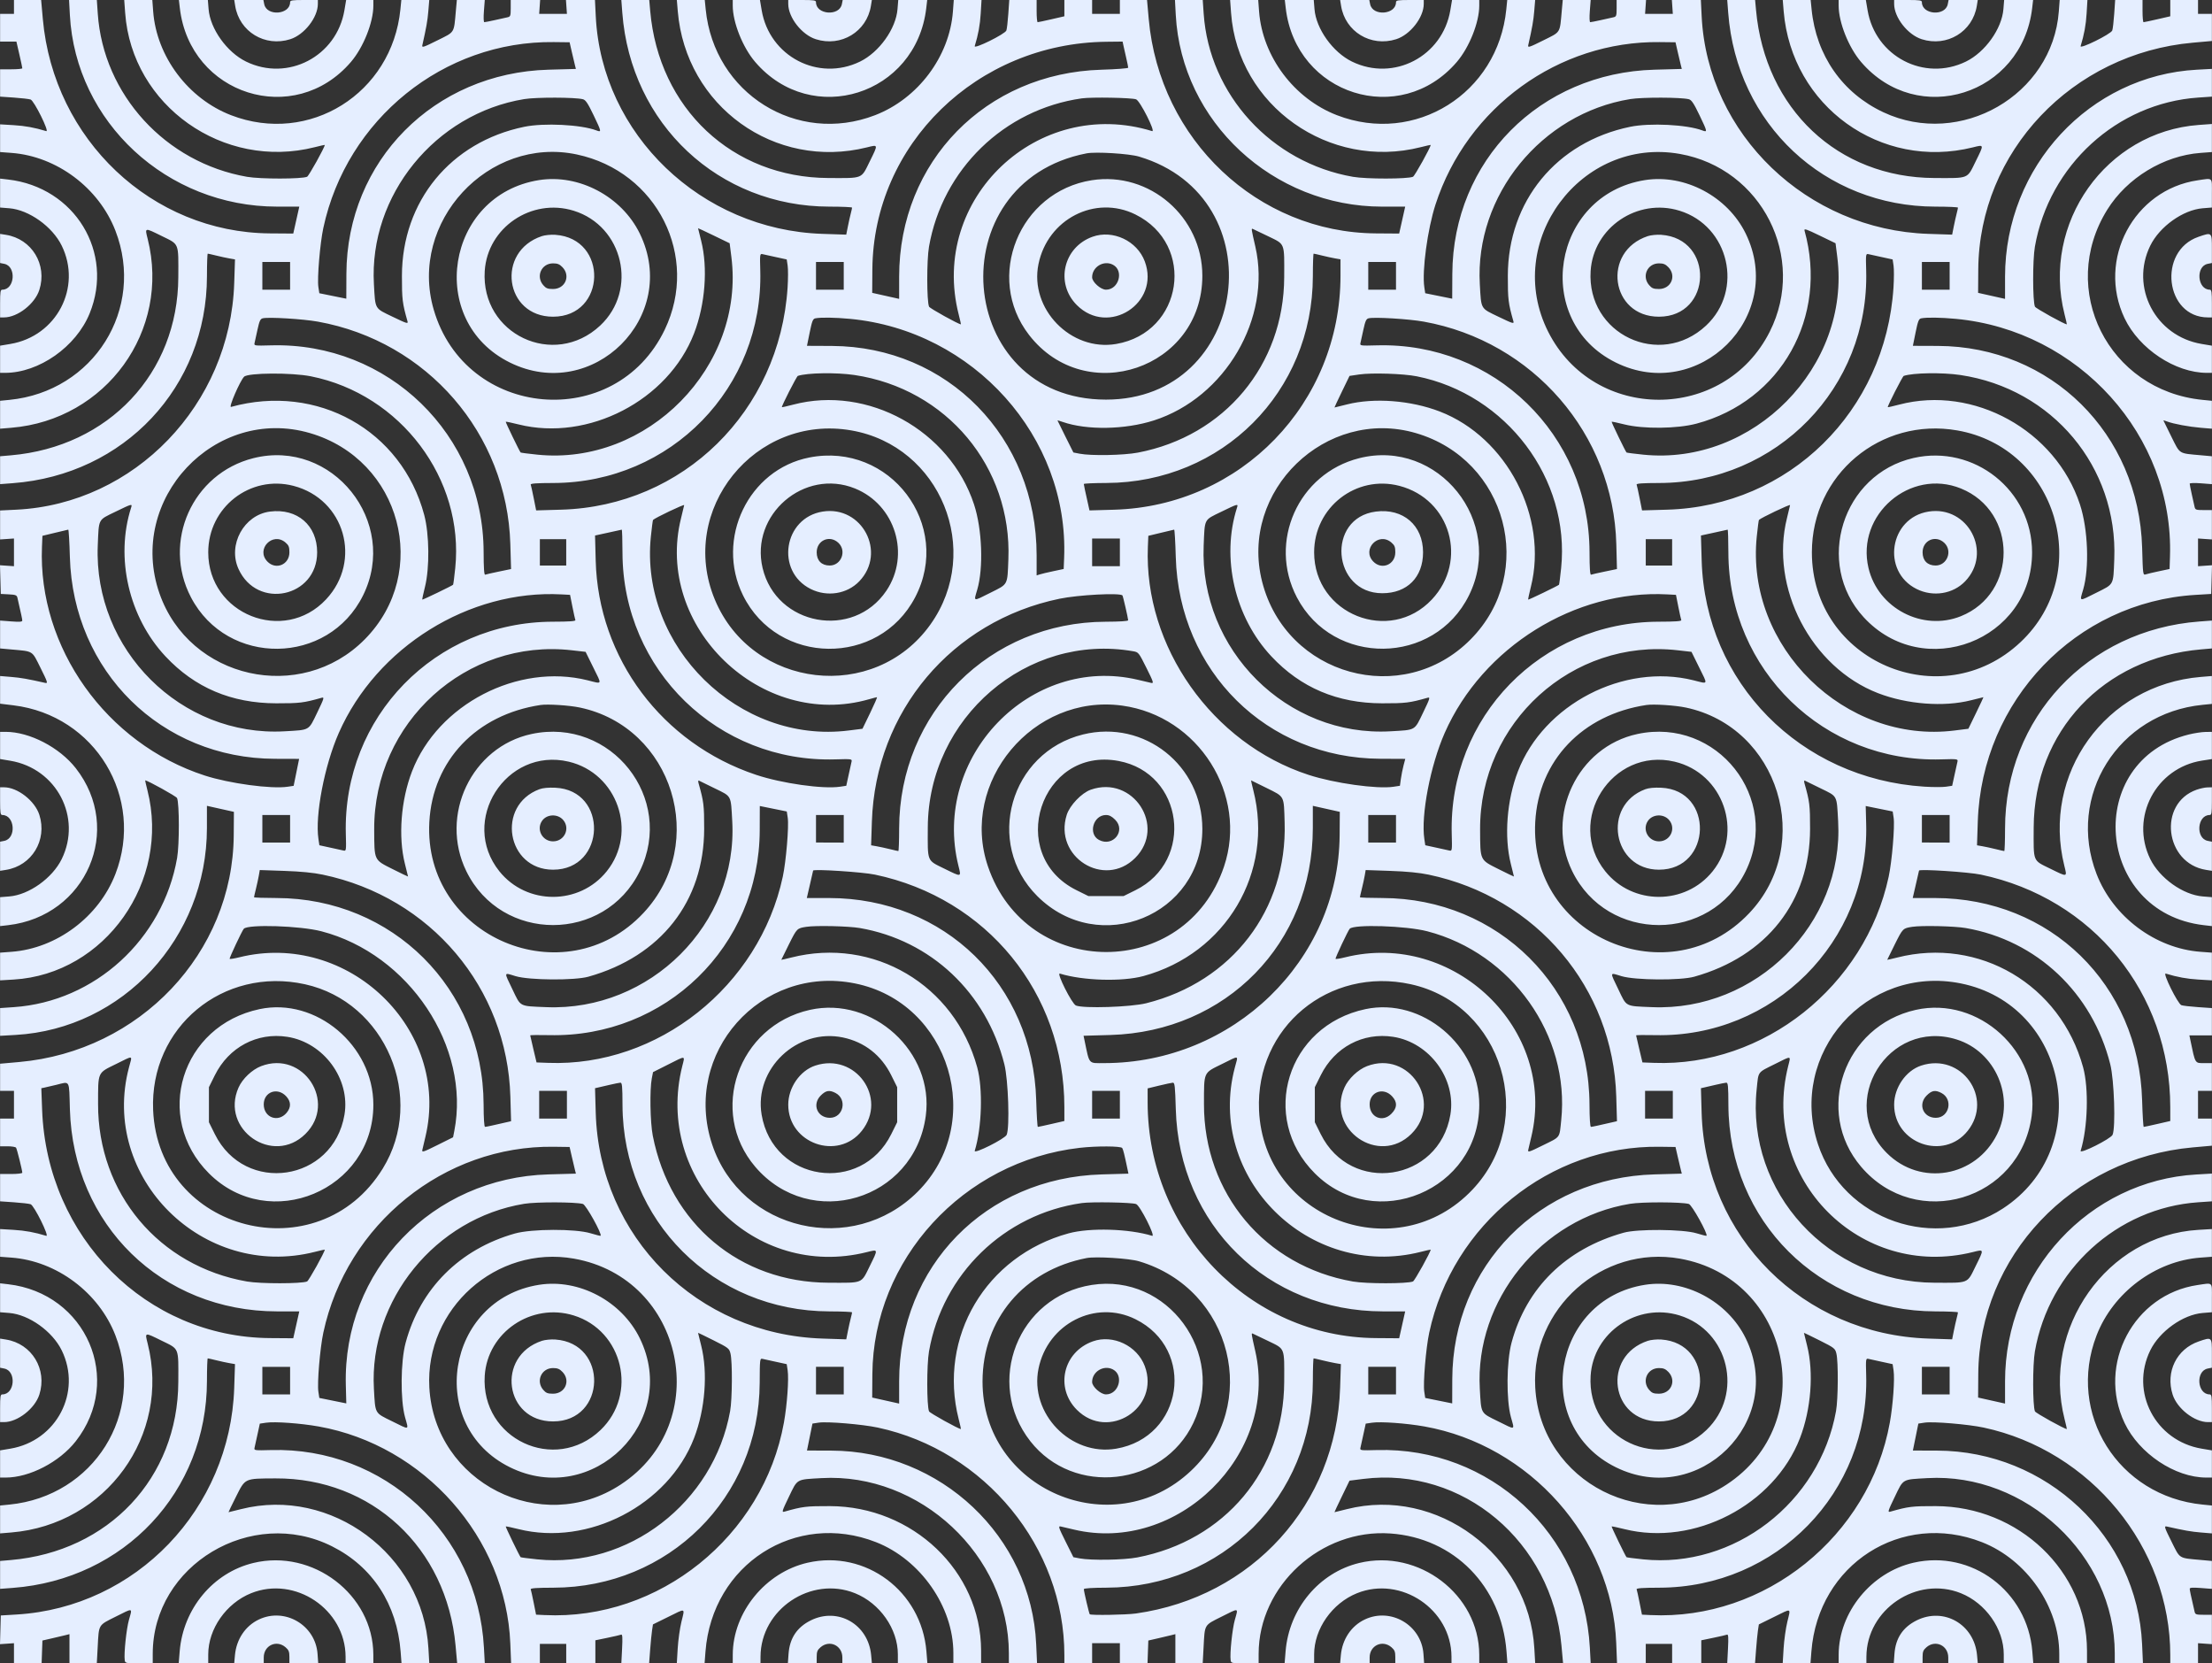 <svg width="1442" height="1084" viewBox="0 0 1442 1084" fill="none" xmlns="http://www.w3.org/2000/svg">
<rect x="0" y="0" width="1442" height="1084" fill="#333333" stroke="none"/>
<path fill-rule="evenodd" clip-rule="evenodd" d="M9.111 4.517V9.033H4.588H0.065V18.067V27.1H5.381H10.696L12.624 35.456C13.683 40.051 14.548 44.116 14.544 44.489C14.541 44.862 11.282 45.167 7.302 45.167H0.065V54.071V62.975L9.151 63.6C14.149 63.943 19.014 64.512 19.963 64.862C22.313 65.73 32.409 86.147 30.146 85.456C22.589 83.149 16.388 82.014 8.885 81.566L0.065 81.037V90.068V99.098L7.528 99.656C36.976 101.856 64.463 122.438 75.247 150.361C94.888 201.225 61.098 255.154 6.171 260.602L0.065 261.207V270.298V279.39L7.37 278.781C69.271 273.626 111.302 215.463 96.281 155.745C94.376 148.17 94.09 148.232 105.352 153.773C117.036 159.521 116.32 157.754 116.237 180.667C116.01 243.203 70.858 291.215 7.075 296.743L0.065 297.351V306.437V315.523L8.326 314.9C81.077 309.415 134.843 252.113 134.913 179.989C134.92 171.915 135.155 165.31 135.434 165.31C135.712 165.31 138.238 165.88 141.046 166.576C143.854 167.272 147.736 168.114 149.673 168.447L153.195 169.053L152.684 184.571C150.085 263.619 87.789 328.375 10.694 332.169L0.065 332.692V342.132V351.571L4.589 351.258L9.112 350.945V359.978V369.012L4.556 368.696L0 368.381L0.259 377.73L0.517 387.078L5.712 387.349C10.213 387.583 10.97 387.886 11.366 389.608C13.908 400.648 14.514 403.493 14.524 404.439C14.534 405.26 12.697 405.398 7.302 404.982L0.065 404.426V413.515V422.606L7.075 423.241C22.084 424.602 20.642 423.704 26.431 435.292C30.98 444.398 31.328 445.471 29.597 445.081C17.883 442.445 13.624 441.697 7.37 441.175L0.065 440.566V449.585V458.603L8.793 459.675C62.105 466.218 94.485 519.777 75.247 569.596C64.463 597.519 36.976 618.1 7.528 620.301L0.065 620.858V629.889V638.92L8.885 638.394C68.455 634.844 111.2 574.408 96.111 515.069C95.203 511.498 94.538 508.577 94.634 508.577C96.188 508.577 114.948 518.984 115.422 520.11C116.954 523.744 116.978 550.434 115.457 559.163C106.218 612.205 61.839 652.732 9.019 656.366L0.065 656.982V666.024V675.066L10.241 674.48C80.082 670.456 134.876 611.201 134.892 539.683L134.895 525.172L143.689 527.137L152.484 529.1L152.372 544.358C151.815 621.068 91.186 685.125 12.503 692.136L0.065 693.243V702.083V710.923H4.588H9.111V719.957V728.99H4.588H0.065V738.023V747.057H4.987C7.694 747.057 10.17 747.479 10.49 747.996C11.099 748.98 14.538 762.812 14.538 764.277C14.538 764.743 11.282 765.123 7.302 765.123H0.065V774.027V782.932L9.151 783.557C14.149 783.9 19.014 784.468 19.963 784.819C22.313 785.687 32.409 806.104 30.146 805.413C22.589 803.106 16.388 801.971 8.885 801.522L0.065 800.994V810.024V819.055L7.528 819.612C36.945 821.81 64.474 842.423 75.247 870.317C94.894 921.195 61.111 975.109 6.171 980.558L0.065 981.164V990.255V999.347L7.37 998.738C69.266 993.584 111.305 935.434 96.291 875.745C94.374 868.121 94.083 868.186 105.352 873.729C117.036 879.478 116.32 877.71 116.237 900.623C116.01 963.159 70.858 1011.17 7.075 1016.7L0.065 1017.31V1026.39V1035.48L8.326 1034.86C81.077 1029.37 134.843 972.07 134.913 899.946C134.92 891.873 135.155 885.267 135.434 885.267C135.712 885.267 138.238 885.837 141.046 886.532C143.854 887.229 147.736 888.071 149.673 888.404L153.195 889.01L152.684 904.528C150.088 983.469 88.627 1047.49 10.92 1052.2L0.517 1052.83L0.259 1062.18L0 1071.53L4.556 1071.22L9.112 1070.9V1077.45L9.111 1084H18.12H27.129L27.392 1076.58L27.654 1069.16L33.986 1067.71C37.469 1066.92 41.437 1065.98 42.806 1065.63L45.293 1065V1074.5V1084H54.2H63.108L63.682 1073.39C64.494 1058.36 63.895 1059.37 75.358 1053.63C87.022 1047.79 86.329 1047.64 84.093 1055.56C82.393 1061.58 80.7 1077.66 81.313 1081.97C81.59 1083.92 81.958 1084 90.585 1084H99.567V1077.84C99.567 1020 164.004 981.408 216.516 1007.8C242.857 1021.03 258.787 1045.5 261.163 1076.37L261.75 1084H270.8H279.851L279.291 1074.29C275.777 1013.28 215.818 968.723 157.161 983.521C152.769 984.63 149.082 985.537 148.968 985.537C148.855 985.537 151.058 980.975 153.864 975.399C159.983 963.241 159.214 963.597 179.62 963.498C242.254 963.196 291.192 1008.63 296.984 1072.46L298.031 1084H307.032H316.034L315.483 1073.84C311.462 999.603 250.435 942.989 176.638 945.03C165.902 945.328 165.529 945.275 165.934 943.532C166.164 942.538 167.033 938.594 167.867 934.767L169.38 927.81L173.433 927.203C179.103 926.354 195.85 927.553 207.662 929.653C276.531 941.9 329.901 1002.3 332.674 1071.13L333.193 1084H342.566H351.939V1077.68V1071.35H360.533H369.126V1077.68V1084H378.624H388.122V1076.51V1069.01L395.965 1067.39C400.279 1066.49 404.307 1065.57 404.917 1065.33C405.766 1065.01 405.911 1067.13 405.536 1074.45L405.049 1084H414.108H423.166L423.831 1075.19C424.196 1070.35 424.757 1064.65 425.078 1062.52L425.661 1058.66L435.586 1053.77C447.343 1047.97 446.478 1047.64 444.212 1056.99C443.2 1061.16 442.112 1068.95 441.794 1074.29L441.214 1084H450.265H459.315L459.902 1076.37C464.282 1019.46 518.699 984.551 571.074 1005.05C600.041 1016.39 621.498 1047.12 621.498 1077.28V1084H630.544H639.59L639.574 1075.64C639.477 1024.09 595.071 981.712 540.992 981.565C525.605 981.523 523.192 981.817 511.365 985.171C509.506 985.698 509.762 984.849 514.285 975.48C520.035 963.573 518.829 964.262 535.565 963.313C599.78 959.668 657.624 1013.74 657.675 1077.45L657.681 1084H666.866H676.05L675.492 1071.58C672.339 1001.4 613.268 945.605 541.897 945.387L526.067 945.338L527.853 936.556L529.638 927.773L533.732 927.152C539.278 926.311 562.181 928.228 572.2 930.373C642.135 945.345 693.863 1008.4 693.863 1078.68V1084H702.909H711.954V1077.45V1070.9H721H730.046V1077.45V1084H739.055H748.064L748.327 1076.58L748.589 1069.16L754.921 1067.71C758.404 1066.92 762.372 1065.98 763.74 1065.63L766.228 1065V1074.5V1084H775.135H784.043L784.617 1073.39C785.429 1058.36 784.83 1059.37 796.293 1053.63C807.957 1047.79 807.263 1047.64 805.027 1055.56C803.328 1061.58 801.634 1077.66 802.248 1081.97C802.524 1083.92 802.893 1084 811.519 1084H820.502V1077.84C820.502 1033.37 861.232 996.191 906.435 999.397C947.966 1002.34 978.815 1033.73 982.098 1076.37L982.685 1084H991.735H1000.79L1000.23 1074.29C996.712 1013.28 936.753 968.723 878.096 983.521C873.703 984.63 870.033 985.537 869.938 985.537C869.844 985.537 872.013 980.908 874.758 975.251L879.75 964.967L888.764 963.834C953.54 955.7 1011.77 1004.67 1017.92 1072.46L1018.97 1084H1027.97H1036.97L1036.42 1073.84C1032.4 999.603 971.37 942.989 897.573 945.03C886.837 945.328 886.464 945.275 886.868 943.532C887.099 942.538 887.968 938.594 888.801 934.767L890.315 927.81L894.368 927.203C900.038 926.354 916.785 927.553 928.597 929.653C997.266 941.865 1050.86 1002.33 1053.61 1070.68L1054.14 1084H1063.51H1072.87V1077.68V1071.35H1081.47H1090.06V1077.68V1084H1099.56H1109.06V1076.51V1069.01L1116.9 1067.39C1121.21 1066.49 1125.24 1065.57 1125.85 1065.33C1126.7 1065.01 1126.85 1067.13 1126.47 1074.45L1125.98 1084H1135.04H1144.1L1144.77 1075.19C1145.13 1070.35 1145.69 1064.65 1146.01 1062.52L1146.6 1058.66L1156.52 1053.77C1168.28 1047.97 1167.41 1047.64 1165.15 1056.99C1164.14 1061.16 1163.05 1068.95 1162.73 1074.29L1162.15 1084H1171.2H1180.25L1180.84 1076.37C1185.22 1019.46 1239.63 984.551 1292.01 1005.05C1321.22 1016.48 1342.43 1047.1 1342.43 1077.84V1084H1351.48H1360.52L1360.51 1075.64C1360.41 1024.09 1316.01 981.712 1261.93 981.565C1246.54 981.523 1244.13 981.817 1232.3 985.171C1230.44 985.698 1230.7 984.849 1235.22 975.48C1240.97 963.573 1239.76 964.262 1256.5 963.313C1320.6 959.674 1378.56 1013.85 1378.61 1077.45L1378.62 1084H1387.8H1396.98L1396.43 1071.58C1393.27 1001.4 1334.2 945.605 1262.83 945.387L1247 945.338L1248.79 936.556L1250.57 927.773L1254.67 927.152C1260.21 926.311 1283.12 928.228 1293.13 930.373C1363.07 945.345 1414.8 1008.4 1414.8 1078.68V1084H1423.84H1432.89L1432.89 1077.45V1070.9L1437.41 1071.22L1441.93 1071.53V1061.96V1052.38H1436.52C1431.66 1052.38 1431.07 1052.18 1430.65 1050.35C1428.15 1039.54 1427.49 1036.42 1427.48 1035.47C1427.47 1034.65 1429.3 1034.52 1434.7 1034.93L1441.93 1035.49V1026.4V1017.31L1434.92 1016.67C1419.92 1015.31 1421.36 1016.21 1415.57 1004.62C1411.02 995.515 1410.67 994.443 1412.4 994.832C1424.12 997.469 1428.38 998.217 1434.63 998.738L1441.93 999.347V990.255V981.164L1435.83 980.558C1380.86 975.106 1347.1 921.22 1366.75 870.317C1377.54 842.394 1405.02 821.813 1434.47 819.612L1441.93 819.055V810.024V800.994L1433.12 801.52C1373.57 805.068 1330.81 865.535 1345.89 924.844C1346.8 928.415 1347.46 931.337 1347.37 931.337C1345.81 931.337 1327.05 920.929 1326.58 919.804C1325.05 916.17 1325.02 889.479 1326.54 880.75C1335.78 827.708 1380.16 787.181 1432.98 783.548L1441.93 782.932V773.889V764.847L1431.76 765.433C1361.93 769.457 1307.11 828.73 1307.09 900.228L1307.09 914.738L1298.3 912.775L1289.52 910.813L1289.63 895.556C1290.19 818.761 1350.73 754.796 1429.5 747.777L1441.93 746.67V737.83V728.99H1437.41H1432.89V719.957V710.923H1437.41H1441.93V701.89V692.857H1437.01C1430.75 692.857 1431.16 693.539 1427.87 677.726L1427.26 674.79H1434.6H1441.93V665.886V656.982L1432.85 656.357C1427.85 656.013 1422.99 655.445 1422.04 655.095C1419.69 654.227 1409.59 633.809 1411.85 634.5C1419.41 636.808 1425.61 637.942 1433.12 638.391L1441.93 638.92V629.889V620.858L1434.47 620.301C1405.06 618.103 1377.53 597.49 1366.75 569.596C1347.1 518.693 1380.86 464.807 1435.83 459.355L1441.93 458.75V449.659V440.566L1434.63 441.175C1372.63 446.339 1330.77 504.383 1345.77 564.39C1347.62 571.764 1347.88 571.712 1336.65 566.184C1324.96 560.435 1325.68 562.203 1325.76 539.29C1325.99 476.754 1371.14 428.742 1434.92 423.213L1441.93 422.606V413.52V404.434L1433.67 405.056C1360.92 410.541 1307.16 467.844 1307.09 539.967C1307.08 548.041 1306.85 554.647 1306.57 554.647C1306.29 554.647 1303.76 554.077 1300.95 553.381C1298.15 552.685 1294.26 551.843 1292.33 551.509L1288.81 550.903L1289.32 535.386C1291.91 456.444 1353.37 392.421 1431.08 387.709L1441.48 387.078L1441.74 377.73L1442 368.381L1437.44 368.696L1432.89 369.012V359.978V350.945L1437.41 351.258L1441.93 351.571V341.999V332.427H1436.52C1431.65 332.427 1431.07 332.225 1430.66 330.394C1430.41 329.276 1429.59 325.593 1428.83 322.208C1428.08 318.823 1427.46 315.686 1427.46 315.235C1427.46 314.767 1430.56 314.655 1434.7 314.974L1441.93 315.531V306.441V297.351L1434.92 296.715C1419.9 295.354 1421.37 296.273 1415.49 284.526C1412.63 278.826 1410.29 274.07 1410.29 273.958C1410.28 273.846 1411.39 274.176 1412.74 274.691C1416.88 276.263 1426.93 278.14 1434.63 278.781L1441.93 279.39V270.298V261.207L1435.83 260.602C1374.34 254.502 1341.35 188.647 1373.73 136.643C1386.62 115.957 1410.44 101.452 1434.47 99.656L1441.93 99.098V89.951V80.805L1433.4 81.427C1372.98 85.84 1330.76 145.404 1345.89 204.888C1346.8 208.459 1347.46 211.38 1347.37 211.38C1345.81 211.38 1327.05 200.973 1326.58 199.847C1325.05 196.213 1325.02 169.522 1326.54 160.793C1335.79 107.732 1380.14 67.225 1432.98 63.591L1441.93 62.975V53.935V44.896L1432.21 45.418C1362.25 49.175 1307.11 108.601 1307.09 180.271L1307.09 194.781L1298.3 192.818L1289.52 190.856L1289.63 175.599C1290.18 98.875 1350.8 34.833 1429.5 27.821L1441.93 26.713V17.873V9.033H1437.41H1432.89V4.517V0H1423.84H1414.8V5.309V10.617L1406.43 12.542C1401.83 13.6 1397.76 14.463 1397.39 14.46C1397.01 14.456 1396.71 11.201 1396.71 7.227V0H1387.79H1378.87L1378.25 9.074C1377.9 14.065 1377.34 18.923 1376.98 19.871C1376.12 22.218 1355.67 32.3 1356.36 30.04C1358.67 22.493 1359.81 16.301 1360.26 8.807L1360.79 0H1351.74H1342.7L1342.14 7.452C1338.05 62.038 1277.9 96.62 1227.81 73.179C1201.06 60.66 1183.97 36.187 1180.98 6.098L1180.37 0H1171.27H1162.17L1162.77 7.295C1167.95 69.252 1226.03 111.022 1286.16 96.032C1293.54 94.191 1293.49 93.924 1287.95 105.144C1282.2 116.812 1283.97 116.097 1261.02 116.014C1198.16 115.787 1150.61 71.025 1144.75 6.549L1144.15 0H1135.07H1125.98L1126.61 8.249C1132.1 80.902 1189.48 134.595 1261.7 134.664C1269.79 134.672 1276.4 134.965 1276.39 135.315C1276.39 135.665 1276.01 137.374 1275.56 139.113C1275.1 140.852 1274.25 144.67 1273.66 147.597L1272.6 152.92L1257.09 152.411C1178.02 149.818 1113.11 87.537 1109.31 10.614L1108.79 0H1099.34H1089.89L1090.2 4.518L1090.51 9.034H1081.47H1072.42L1072.74 4.518L1073.05 0H1063.46H1053.88V5.403C1053.88 10.269 1053.68 10.851 1051.84 11.259C1050.72 11.508 1047.04 12.329 1043.65 13.083C1040.26 13.836 1037.12 14.453 1036.66 14.453C1036.2 14.453 1036.08 11.356 1036.4 7.227L1036.96 0H1027.86H1018.76L1018.12 7.001C1016.76 21.989 1017.66 20.549 1006.05 26.33C996.933 30.873 995.859 31.22 996.249 29.492C998.889 17.794 999.638 13.541 1000.16 7.295L1000.77 0H991.665H982.562L981.956 6.098C976.5 60.95 922.498 94.695 871.565 75.08C843.604 64.311 822.995 36.861 820.791 7.452L820.233 0H811.073H801.915L802.538 8.52C806.958 68.873 866.586 111.025 926.166 95.915C929.742 95.009 932.667 94.345 932.667 94.441C932.667 95.993 922.246 114.727 921.119 115.2C917.48 116.731 890.753 116.754 882.012 115.236C828.86 106.002 788.318 61.728 784.677 8.942L784.061 0H775.009H765.957L766.48 9.711C770.228 79.316 829.839 134.664 901.064 134.669L916.045 134.67L914.08 143.441L912.116 152.212L896.838 152.101C819.939 151.543 755.887 91.083 748.859 12.421L747.75 0H738.898H730.046V4.517V9.033H721H711.954V4.517V0H702.909H693.863V5.309V10.617L685.496 12.542C680.895 13.6 676.824 14.463 676.45 14.46C676.077 14.456 675.772 11.201 675.772 7.227V0H666.856H657.939L657.314 9.074C656.97 14.065 656.401 18.923 656.05 19.871C655.181 22.218 634.736 32.3 635.428 30.04C637.738 22.493 638.874 16.301 639.324 8.807L639.853 0H630.81H621.767L621.209 7.452C619.005 36.861 598.396 64.311 570.435 75.08C519.502 94.695 465.5 60.95 460.044 6.098L459.438 0H450.335H441.23L441.84 7.295C447.01 69.211 505.134 111.012 565.222 96.032C572.606 94.191 572.553 93.924 567.018 105.144C561.262 116.812 563.032 116.097 540.088 116.014C477.467 115.787 429.39 70.697 423.854 7.001L423.245 0H414.147H405.049L405.672 8.249C411.164 80.902 468.544 134.595 540.766 134.664C548.851 134.672 555.463 134.965 555.46 135.315C555.457 135.665 555.08 137.374 554.622 139.113C554.164 140.852 553.311 144.67 552.727 147.597L551.665 152.92L536.153 152.411C457.094 149.818 392.175 87.525 388.379 10.614L387.856 0H378.403H368.951L369.264 4.518L369.578 9.034H360.533H351.487L351.801 4.518L352.114 0H342.529H332.943V5.403C332.943 10.269 332.742 10.851 330.908 11.259C329.788 11.508 326.1 12.329 322.711 13.083C319.322 13.836 316.18 14.453 315.729 14.453C315.26 14.453 315.148 11.356 315.467 7.227L316.025 0H306.923H297.82L297.183 7.001C295.821 21.989 296.72 20.549 285.117 26.33C275.998 30.873 274.924 31.22 275.314 29.492C277.954 17.794 278.703 13.541 279.225 7.295L279.835 0H270.73H261.627L261.021 6.098C255.566 60.95 201.563 94.695 150.63 75.08C122.669 64.311 102.06 36.861 99.856 7.452L99.298 0H90.139H80.98L81.603 8.52C86.023 68.873 145.651 111.025 205.231 95.915C208.807 95.009 211.732 94.345 211.732 94.441C211.732 95.993 201.311 114.727 200.184 115.2C196.545 116.731 169.818 116.754 161.077 115.236C107.925 106.002 67.383 61.728 63.743 8.942L63.126 0H54.074H45.022L45.545 9.711C49.307 79.576 108.813 134.638 180.581 134.661L195.111 134.665L193.145 143.438L191.181 152.212L175.903 152.101C99.075 151.544 34.945 91.011 27.924 12.421L26.815 0H17.963H9.111V4.517ZM117.225 5.194C123.797 61.927 191.878 83.412 228.756 40.392C236.89 30.905 243.392 14.585 243.392 3.661V0H234.523H225.654L224.534 6.656C219.465 36.785 187.586 53.41 160.378 40.117C147.909 34.025 137.01 18.773 135.982 5.976L135.501 0H126.062H116.623L117.225 5.194ZM153.313 3.801C156.015 20.672 172.75 30.805 189.24 25.555C198.395 22.64 207.21 11.355 207.21 2.549V0H198.164C190.475 0 189.118 0.217 189.118 1.445C189.118 9.609 173.859 10.752 172.248 2.709L171.706 0H162.205H152.704L153.313 3.801ZM477.673 3.661C477.673 14.585 484.175 30.905 492.309 40.392C529.187 83.412 597.268 61.927 603.84 5.194L604.442 0H595.003H585.564L585.083 5.976C584.055 18.773 573.156 34.025 560.687 40.117C533.479 53.41 501.601 36.785 496.531 6.656L495.412 0H486.542H477.673V3.661ZM513.856 2.549C513.856 11.355 522.671 22.64 531.825 25.555C548.315 30.805 565.05 20.672 567.752 3.801L568.361 0H558.86H549.36L548.817 2.709C547.206 10.752 531.947 9.609 531.947 1.445C531.947 0.217 530.59 0 522.901 0H513.856V2.549ZM838.16 5.194C844.732 61.927 912.813 83.412 949.691 40.392C957.825 30.905 964.327 14.585 964.327 3.661V0H955.458H946.588L945.469 6.656C940.399 36.785 908.521 53.41 881.313 40.117C868.844 34.025 857.945 18.773 856.917 5.976L856.436 0H846.997H837.558L838.16 5.194ZM874.248 3.801C876.95 20.672 893.685 30.805 910.175 25.555C919.329 22.64 928.144 11.355 928.144 2.549V0H919.099C911.41 0 910.053 0.217 910.053 1.445C910.053 9.609 894.794 10.752 893.183 2.709L892.64 0H883.14H873.639L874.248 3.801ZM1198.61 3.661C1198.61 14.585 1205.11 30.905 1213.24 40.392C1250.12 83.412 1318.2 61.927 1324.78 5.194L1325.38 0H1315.94H1306.5L1306.02 5.976C1304.99 18.773 1294.09 34.025 1281.62 40.117C1254.41 53.41 1222.54 36.785 1217.47 6.656L1216.35 0H1207.48H1198.61V3.661ZM1234.79 2.549C1234.79 11.355 1243.61 22.64 1252.76 25.555C1269.25 30.805 1285.98 20.672 1288.69 3.801L1289.3 0H1279.8H1270.29L1269.75 2.709C1268.14 10.752 1252.88 9.609 1252.88 1.445C1252.88 0.217 1251.52 0 1243.84 0H1234.79V2.549ZM372.771 33.875C373.568 37.353 374.492 41.261 374.825 42.559L375.431 44.92L357.579 45.417C282.945 47.496 226.099 104.872 225.815 178.408L225.753 194.668L216.959 192.885L208.164 191.103L207.542 187.013C206.699 181.475 208.62 158.604 210.767 148.598C226.01 77.593 289.232 26.585 360.953 27.43L371.324 27.552L372.771 33.875ZM732.34 29.584C732.627 30.951 733.449 34.59 734.167 37.674C734.885 40.758 735.473 43.652 735.473 44.106C735.473 44.56 727.637 45.158 718.06 45.433C642.625 47.598 586.18 105.3 586.156 180.271L586.152 194.781L577.367 192.818L568.582 190.856L568.693 175.599C569.285 93.978 636.951 28.148 721.209 27.217L731.82 27.1L732.34 29.584ZM1093.71 33.875C1094.5 37.353 1095.43 41.261 1095.76 42.559L1096.37 44.92L1078.51 45.417C1003.84 47.497 947.123 104.754 946.767 178.408L946.688 194.668L937.894 192.885L929.099 191.103L928.51 187.176C926.918 176.578 930.62 149.255 935.818 133.242C956.386 69.87 1015.99 26.694 1081.89 27.435L1092.26 27.552L1093.71 33.875ZM379.981 64.668C381.783 65.129 383.213 67.269 387.021 75.202C392.179 85.948 392.244 86.306 388.781 84.992C378.781 81.195 354.611 79.987 341.747 82.641C293.762 92.538 262.081 131.131 262.017 179.763C261.997 195.084 262.31 197.641 265.64 209.35C266.168 211.207 265.318 210.951 255.935 206.434C244.012 200.693 244.703 201.897 243.752 185.183C240.458 127.297 283.732 74.046 341.762 64.578C349.63 63.294 374.846 63.353 379.981 64.668ZM740.631 64.743C743.221 65.727 753.561 86.216 751.081 85.453C676.554 62.507 605.788 129.518 624.955 204.888C625.862 208.459 626.527 211.38 626.431 211.38C624.877 211.38 606.117 200.973 605.643 199.847C604.111 196.213 604.087 169.522 605.608 160.793C614.394 110.356 654.584 71.327 705.17 64.11C711.604 63.191 737.775 63.659 740.631 64.743ZM1100.92 64.668C1102.72 65.129 1104.15 67.269 1107.96 75.202C1113.11 85.948 1113.18 86.306 1109.72 84.992C1099.72 81.195 1075.55 79.987 1062.68 82.641C1014.68 92.543 983.016 131.11 982.952 179.763C982.932 195.084 983.245 197.641 986.574 209.35C987.103 211.207 986.252 210.951 976.87 206.434C964.947 200.693 965.638 201.897 964.687 185.183C961.4 127.431 1004.8 74.024 1062.7 64.578C1070.56 63.294 1095.78 63.353 1100.92 64.668ZM376.077 100.676C428.39 111.793 456.177 167.147 433.366 214.801C401.316 281.755 303.473 273.256 282.713 201.713C266.213 144.852 318.366 88.414 376.077 100.676ZM742.5 102.044C832.18 128.69 814.296 260.438 721 260.438C622.383 260.438 611.204 118.753 708.336 99.943C714.312 98.786 736.029 100.122 742.5 102.044ZM1095.1 100.316C1148.54 109.77 1177.99 167.965 1153.7 216.157C1123.9 275.308 1039.04 275.308 1009.23 216.157C979.687 157.524 1030.55 88.9 1095.1 100.316ZM0.065 125.826V135.252L6.05 135.732C18.864 136.759 34.136 147.644 40.237 160.095C53.548 187.266 36.9 219.102 6.73 224.164L0.065 225.282V234.139V242.997H3.269C25.398 242.997 49.584 226.016 58.435 204.266C74.624 164.477 48.759 122.026 5.266 117.001L0.065 116.4V125.826ZM351.385 117.376C290.655 127.002 277.565 209.245 332.457 236.298C386.429 262.897 443.466 206.223 417.08 152.212C405.267 128.029 377.401 113.253 351.385 117.376ZM711.734 117.455C664.424 124.88 641.762 180.702 670.814 218.253C707.783 266.038 783.763 240.157 783.808 179.763C783.836 141.368 749.348 111.552 711.734 117.455ZM1072.32 117.376C1011.59 127.002 998.5 209.245 1053.39 236.298C1107.36 262.897 1164.4 206.223 1138.02 152.212C1126.2 128.029 1098.34 113.253 1072.32 117.376ZM1432.67 117.51C1391.02 123.602 1366.84 169.224 1385.01 207.413C1394.51 227.386 1418.08 242.997 1438.73 242.997H1441.93V234.139V225.282L1435.27 224.164C1405.1 219.102 1388.45 187.266 1401.76 160.095C1407.86 147.644 1423.14 136.759 1435.95 135.732L1441.93 135.252V125.891C1441.93 115.231 1442.81 116.026 1432.67 117.51ZM373.954 137.327C406.346 147.318 415.982 189.08 391.231 212.202C361.073 240.375 313.355 217.796 315.996 176.602C317.81 148.279 346.479 128.852 373.954 137.327ZM740.177 139.778C779.892 159.432 771.32 216.782 727.558 224.187C698.108 229.172 671.02 201.295 676.976 172.132C682.982 142.719 714.014 126.833 740.177 139.778ZM1094.89 137.327C1127.28 147.318 1136.92 189.08 1112.17 212.202C1082.01 240.375 1034.29 217.796 1036.93 176.602C1038.75 148.279 1067.41 128.852 1094.89 137.327ZM476.791 167.537C485.774 238.868 422.09 303.669 350.246 296.301C344.461 295.708 339.578 295.077 339.394 294.898C338.687 294.208 329.44 275.101 329.692 274.849C329.839 274.703 333.581 275.489 338.009 276.596C383.455 287.959 435.596 260.938 452.451 217.288C459.733 198.431 461.558 174.597 457.077 156.883C455.967 152.496 455.059 148.83 455.059 148.736C455.059 148.642 459.694 150.808 465.358 153.549L475.657 158.535L476.791 167.537ZM1197.73 167.537C1206.71 238.856 1143.01 303.668 1071.18 296.301C1065.4 295.708 1060.51 295.077 1060.33 294.898C1059.62 294.208 1050.37 275.101 1050.63 274.849C1050.77 274.703 1054.52 275.489 1058.94 276.596C1071.27 279.679 1093.31 279.449 1105.89 276.107C1161.11 261.436 1191.92 206.476 1176.39 150.359C1175.95 148.763 1177.31 149.2 1186.23 153.521L1196.59 158.535L1197.73 167.537ZM826.747 153.99C837.896 159.432 837.255 157.792 837.172 180.667C836.965 237.858 798.293 284.21 741.805 294.975C732.519 296.745 711.273 297.142 703.813 295.685L699.743 294.89L694.552 284.526C691.697 278.826 689.357 274.078 689.35 273.976C689.345 273.874 690.867 274.322 692.732 274.972C708.493 280.464 733.329 280.06 752.207 274.005C798.749 259.077 829.022 207.276 818.37 160.793C815.72 149.233 815.654 148.789 816.627 149.155C817.134 149.345 821.688 151.522 826.747 153.99ZM0.065 161.92V171.408L2.778 171.949C10.832 173.558 9.687 188.797 1.512 188.797C0.282 188.797 0.065 190.152 0.065 197.83V206.863H2.618C11.435 206.863 22.736 198.06 25.655 188.919C30.913 172.451 20.765 155.738 3.872 153.04L0.065 152.432V161.92ZM353.296 153.873C323.085 163.867 328.948 206.431 360.533 206.405C395.355 206.377 396.748 155.41 361.992 153.025C359.199 152.832 355.286 153.214 353.296 153.873ZM712.243 154.284C693.187 161.085 687.763 184.565 701.958 198.8C722.512 219.412 756.484 197.593 746.273 170.339C741.266 156.976 725.518 149.546 712.243 154.284ZM1074.23 153.873C1044.02 163.867 1049.88 206.431 1081.47 206.405C1116.29 206.377 1117.68 155.41 1082.93 153.025C1080.13 152.832 1076.22 153.214 1074.23 153.873ZM1433.18 154.34C1406.33 163.606 1411.44 206.863 1439.38 206.863H1441.93V197.83C1441.93 190.445 1441.69 188.797 1440.59 188.797C1432.44 188.797 1431.2 173.551 1439.22 171.949L1441.93 171.408V162.035C1441.93 151.253 1441.99 151.299 1433.18 154.34ZM505.897 167.574L512.864 169.085L513.472 173.133C513.807 175.359 513.79 181.725 513.435 187.279C508.278 268.061 445.337 329.864 365.879 332.167L349.516 332.641L347.948 324.758C347.086 320.423 346.202 316.411 345.984 315.844C345.697 315.096 349.762 314.803 360.749 314.778C437.337 314.608 497.736 252.607 495.621 176.333C495.323 165.612 495.375 165.24 497.121 165.643C498.116 165.874 502.066 166.742 505.897 167.574ZM861.981 166.576C864.789 167.272 868.613 168.103 870.479 168.424L873.871 169.006V179.603C873.871 262.805 809.019 329.839 726.246 332.194L710.236 332.649L709.754 330.505C707.354 319.828 706.527 315.963 706.527 315.433C706.527 315.092 713.142 314.79 721.226 314.764C796.788 314.517 855.774 255.463 855.847 179.989C855.855 171.916 856.09 165.31 856.368 165.31C856.647 165.31 859.173 165.88 861.981 166.576ZM1226.83 167.574L1233.8 169.085L1234.41 173.133C1234.74 175.359 1234.72 181.725 1234.37 187.279C1229.21 268.061 1166.27 329.864 1086.81 332.167L1070.45 332.641L1068.88 324.758C1068.02 320.423 1067.14 316.411 1066.92 315.844C1066.63 315.096 1070.7 314.803 1081.68 314.778C1158.27 314.608 1218.67 252.607 1216.56 176.333C1216.26 165.612 1216.31 165.24 1218.06 165.643C1219.05 165.874 1223 166.742 1226.83 167.574ZM189.118 179.763V188.797H180.073H171.027V179.763V170.73H180.073H189.118V179.763ZM550.038 179.763V188.797H540.992H531.947V179.763V170.73H540.992H550.038V179.763ZM910.053 179.763V188.797H901.008H891.962V179.763V170.73H901.008H910.053V179.763ZM1270.97 179.763V188.797H1261.93H1252.88V179.763V170.73H1261.93H1270.97V179.763ZM366.695 174.167C372.13 179.832 368.43 188.345 360.533 188.345C357.023 188.345 355.935 187.915 354.122 185.81C349.169 180.061 352.979 171.633 360.533 171.633C363.441 171.633 364.801 172.192 366.695 174.167ZM725.573 172.564C732.824 176.439 729.343 188.797 721 188.797C717.562 188.797 711.954 183.785 711.954 180.712C711.954 173.912 719.57 169.355 725.573 172.564ZM1087.63 174.167C1093.06 179.832 1089.37 188.345 1081.47 188.345C1077.96 188.345 1076.87 187.915 1075.06 185.81C1070.1 180.061 1073.91 171.633 1081.47 171.633C1084.38 171.633 1085.74 172.192 1087.63 174.167ZM207.221 209.615C278.472 222.427 330.59 282.647 332.682 354.576L333.155 370.855L325.206 372.505C320.834 373.413 316.818 374.323 316.281 374.529C315.607 374.787 315.294 370.212 315.271 359.762C315.1 283.263 253.031 222.96 176.638 225.074C165.902 225.371 165.529 225.318 165.934 223.575C166.164 222.581 167.033 218.642 167.864 214.82C169.114 209.076 169.715 207.795 171.332 207.427C175.336 206.517 197.514 207.87 207.221 209.615ZM554.109 207.803C634.626 215.396 696.903 284.898 693.705 363.592L693.411 370.818L686.627 372.256C682.895 373.046 678.926 373.988 677.807 374.349L675.772 375.005V361.911C675.772 285.132 617.781 225.824 542.349 225.46L526.067 225.382L527.85 216.611C529.34 209.282 529.935 207.78 531.468 207.475C535.113 206.75 544.355 206.883 554.109 207.803ZM928.156 209.615C999.343 222.416 1051.81 283.013 1053.67 354.576L1054.09 370.855L1046.14 372.505C1041.77 373.413 1037.75 374.323 1037.22 374.529C1036.54 374.787 1036.23 370.212 1036.21 359.762C1036.03 283.263 973.966 222.96 897.573 225.074C886.837 225.371 886.464 225.318 886.868 223.575C887.099 222.581 887.967 218.642 888.799 214.82C890.049 209.076 890.65 207.795 892.267 207.427C896.271 206.517 918.448 207.87 928.156 209.615ZM1275.04 207.803C1355.29 215.371 1417.2 284.076 1414.61 362.687L1414.35 370.817L1407.56 372.255C1403.83 373.046 1399.92 373.97 1398.87 374.31C1396.98 374.919 1396.95 374.734 1396.46 357.064C1394.37 282.495 1336.94 225.728 1263.28 225.444L1247 225.382L1248.78 216.611C1250.27 209.282 1250.87 207.78 1252.4 207.475C1256.05 206.75 1265.29 206.883 1275.04 207.803ZM202.664 245.249C261.163 256.913 302.744 312.147 296.769 370.251C296.175 376.028 295.543 380.905 295.363 381.088C294.673 381.795 275.54 391.029 275.288 390.777C275.141 390.63 275.928 386.893 277.037 382.471C280.124 370.157 279.894 348.154 276.547 335.588C261.847 280.41 206.861 249.68 150.593 265.194C148.889 265.664 156.396 248.325 159.108 245.527C161.629 242.925 190.101 242.744 202.664 245.249ZM556.988 244.397C617.05 253.303 659.74 304.383 657.359 364.495C656.677 381.702 657.343 380.454 645.707 386.282C634.038 392.126 634.718 392.278 637.047 384.356C641.208 370.199 640.267 344.863 634.981 328.758C619.118 280.424 565.682 250.934 517.099 263.701C513.16 264.735 509.84 265.481 509.72 265.355C509.293 264.912 519.319 245.25 520.107 244.985C526.124 242.952 545.199 242.649 556.988 244.397ZM923.599 245.249C982.078 256.909 1023.68 312.166 1017.7 370.251C1017.11 376.028 1016.48 380.905 1016.3 381.088C1015.61 381.795 996.475 391.029 996.223 390.777C996.076 390.63 996.863 386.893 997.972 382.471C1009.35 337.067 982.312 285.025 938.583 268.184C919.7 260.912 895.834 259.09 878.096 263.565C873.703 264.673 870.033 265.58 869.938 265.58C869.844 265.58 872.013 260.947 874.758 255.283L879.75 244.987L886.082 244.048C894.195 242.845 914.864 243.507 923.599 245.249ZM1277.92 244.397C1337.98 253.303 1380.67 304.383 1378.29 364.495C1377.61 381.702 1378.28 380.454 1366.64 386.282C1354.97 392.126 1355.65 392.278 1357.98 384.356C1362.14 370.199 1361.2 344.863 1355.92 328.758C1340.05 280.424 1286.62 250.934 1238.03 263.701C1234.09 264.735 1230.78 265.481 1230.65 265.355C1230.23 264.912 1240.25 245.25 1241.04 244.985C1247.06 242.952 1266.13 242.649 1277.92 244.397ZM202.043 282.246C261.48 299.563 281.005 372.943 237.808 416.65C196.026 458.926 123.398 442.651 103.925 386.647C82.623 325.385 140.121 264.205 202.043 282.246ZM554.998 280.508C613.106 290.627 640.896 358.767 606.566 406.952C570.051 458.203 490.294 449.034 466.015 390.795C441.633 332.306 492.242 269.579 554.998 280.508ZM922.978 282.246C982.414 299.563 1001.94 372.943 958.743 416.65C914.377 461.54 838.382 440.527 822.767 379.05C807.745 319.916 864.405 265.181 922.978 282.246ZM1275.93 280.508C1340.86 291.815 1365.24 373.22 1317.24 418.439C1265.56 467.127 1181.16 430.868 1181.16 359.978C1181.16 309.338 1225.93 271.799 1275.93 280.508ZM165.154 298.6C125.441 308.599 105.522 353.08 124.519 389.337C148.231 434.589 214.051 433.815 236.684 388.016C260.304 340.219 216.639 285.635 165.154 298.6ZM527.562 298.167C487.927 305.951 466.184 351.193 484.381 388.016C507.014 433.815 572.834 434.589 596.546 389.337C621.265 342.164 580.159 287.837 527.562 298.167ZM886.089 298.6C846.376 308.599 826.456 353.08 845.454 389.337C869.141 434.541 935.01 433.765 957.619 388.016C981.235 340.227 937.565 285.638 886.089 298.6ZM1247.45 298.479C1201.04 309.031 1182.76 367.205 1214.88 402.202C1253.86 444.69 1324.71 417.454 1324.71 359.978C1324.71 319.615 1286.9 289.513 1247.45 298.479ZM191.342 316.646C224.715 325.327 236.203 365.391 212.555 390.635C185.036 420.013 135.749 400.34 135.749 359.978C135.749 330.613 163.094 309.299 191.342 316.646ZM557.378 318.352C583.666 329.008 593.64 361.494 577.832 384.979C556.232 417.07 506.027 407.85 497.128 370.158C488.924 335.409 524.337 304.96 557.378 318.352ZM912.277 316.646C945.65 325.327 957.137 365.391 933.49 390.635C905.971 420.013 856.684 400.34 856.684 359.978C856.684 330.613 884.029 309.299 912.277 316.646ZM1278.31 318.352C1315.43 333.397 1315.43 386.656 1278.31 401.586C1253.34 411.63 1224.27 396.467 1218.06 370.158C1209.86 335.409 1245.27 304.96 1278.31 318.352ZM85.47 330.846C75.015 363.514 83.973 402.246 107.886 427.775C127.018 448.199 150.91 458.322 180.073 458.36C195.414 458.38 197.975 458.068 209.7 454.742C211.559 454.215 211.303 455.064 206.78 464.433C201.03 476.34 202.236 475.651 185.5 476.6C118.114 480.425 60.886 423.492 63.735 355.462C64.479 337.708 63.763 339.094 75.021 333.62C86.168 328.2 86.33 328.157 85.47 330.846ZM446.014 329.194C446.014 329.403 445.113 333.163 444.014 337.549C426.246 408.385 496.423 475.94 566.711 455.664C569.164 454.956 571.41 454.377 571.702 454.377C571.994 454.377 569.987 459.005 567.242 464.662L562.25 474.946L553.236 476.079C481.833 485.046 416.921 421.426 424.296 349.706C424.89 343.929 425.531 339.044 425.72 338.85C427.083 337.456 446.014 328.447 446.014 329.194ZM806.405 330.846C795.95 363.514 804.908 402.246 828.821 427.775C847.952 448.199 871.845 458.322 901.008 458.36C916.349 458.38 918.91 458.068 930.635 454.742C932.494 454.215 932.238 455.064 927.715 464.433C921.965 476.34 923.171 475.651 906.435 476.6C839.049 480.425 781.821 423.492 784.67 355.462C785.414 337.708 784.698 339.094 795.956 333.62C807.103 328.2 807.265 328.157 806.405 330.846ZM1166.95 329.194C1166.95 329.403 1166.05 333.163 1164.95 337.549C1153.58 382.862 1180.67 434.951 1224.35 451.772C1243.23 459.044 1267.1 460.867 1284.84 456.392C1289.23 455.284 1292.9 454.377 1293 454.377C1293.09 454.377 1290.92 459.005 1288.18 464.662L1283.18 474.946L1274.17 476.079C1202.77 485.046 1137.86 421.426 1145.23 349.706C1145.83 343.929 1146.47 339.044 1146.65 338.85C1148.02 337.456 1166.95 328.447 1166.95 329.194ZM175.983 333.405C159.001 335.576 148.325 355.069 155.492 370.818C167.669 397.575 206.727 389.315 206.751 359.978C206.764 342.356 193.769 331.132 175.983 333.405ZM536.342 333.395C510.792 337.413 505.374 372.32 528.51 383.864C539.211 389.205 552.214 387.137 560.17 378.831C578.149 360.056 562.047 329.354 536.342 333.395ZM896.918 333.405C864.487 337.55 868.329 386.576 901.089 386.618C917.298 386.638 927.672 376.247 927.686 359.978C927.699 342.356 914.704 331.132 896.918 333.405ZM1257.28 333.395C1231.73 337.413 1226.31 372.32 1249.44 383.864C1260.15 389.205 1273.15 387.137 1281.1 378.831C1299.08 360.056 1282.98 329.354 1257.28 333.395ZM45.544 362.914C47.63 437.61 105.187 494.3 179.168 494.526L194.998 494.575L193.212 503.357L191.428 512.14L187.496 512.728C176.883 514.318 149.523 510.621 133.488 505.43C69.331 484.665 24.683 421.966 27.36 356.399L27.654 349.207L35.795 347.244C40.273 346.165 44.186 345.234 44.491 345.177C44.796 345.12 45.27 353.101 45.544 362.914ZM405.794 360.204C405.966 436.706 468.23 497.149 544.546 494.898C555.165 494.586 555.533 494.637 555.131 496.382C554.901 497.375 554.032 501.319 553.199 505.146L551.685 512.103L547.632 512.71C536.544 514.371 509.727 510.58 492.883 504.971C431.624 484.571 389.983 428.956 388.332 365.331L387.908 349.005L396.382 347.157C401.042 346.142 405.06 345.258 405.308 345.193C405.557 345.128 405.776 351.883 405.794 360.204ZM766.479 362.914C768.562 437.523 825.9 494.141 899.733 494.496L916.098 494.575L914.973 498.842C914.354 501.189 913.569 505.132 913.228 507.606L912.609 512.103L908.392 512.743C897.706 514.363 869.856 510.466 853.066 504.999C790.213 484.537 745.644 421.322 748.295 356.399L748.589 349.207L756.73 347.244C761.208 346.165 765.121 345.234 765.426 345.177C765.73 345.12 766.204 353.101 766.479 362.914ZM1126.73 360.204C1126.9 436.706 1189.16 497.149 1265.48 494.898C1276.1 494.586 1276.47 494.637 1276.07 496.382C1275.84 497.375 1274.97 501.319 1274.13 505.146L1272.62 512.103L1268.57 512.71C1266.34 513.044 1259.96 513.027 1254.4 512.673C1173.52 507.523 1111.62 444.668 1109.32 365.331L1108.84 349.005L1117.32 347.157C1121.98 346.142 1125.99 345.258 1126.24 345.193C1126.49 345.128 1126.71 351.883 1126.73 360.204ZM730.046 359.978V369.012H721H711.954V359.978V350.945H721H730.046V359.978ZM186.128 353.576C188.235 355.387 188.666 356.473 188.666 359.978C188.666 368.018 179.794 371.688 174.272 365.932C166.627 357.964 177.746 346.377 186.128 353.576ZM369.126 359.978V368.56H360.533H351.939V359.978V351.397H360.533H369.126V359.978ZM546.596 353.824C552.085 359.075 548.402 368.56 540.874 368.56C535.593 368.56 532.399 365.326 532.399 359.978C532.399 352.091 540.924 348.397 546.596 353.824ZM907.063 353.576C909.17 355.387 909.601 356.473 909.601 359.978C909.601 368.018 900.729 371.688 895.207 365.932C887.562 357.964 898.681 346.377 907.063 353.576ZM1090.06 359.978V368.56H1081.47H1072.87V359.978V351.397H1081.47H1090.06V359.978ZM1267.53 353.824C1273.02 359.075 1269.34 368.56 1261.81 368.56C1256.53 368.56 1253.33 365.326 1253.33 359.978C1253.33 352.091 1261.86 348.397 1267.53 353.824ZM373.153 395.377C373.995 399.614 374.863 403.545 375.081 404.112C375.368 404.86 371.303 405.154 360.316 405.178C283.696 405.35 223.328 467.318 225.445 543.623C225.742 554.345 225.69 554.717 223.944 554.313C222.949 554.083 219 553.215 215.168 552.383L208.201 550.872L207.593 546.824C205.276 531.398 211.514 498.885 220.86 477.677C245.526 421.701 305.838 384.18 366.01 387.376L371.621 387.675L373.153 395.377ZM731.712 388.022C732.065 388.338 735.415 402.871 735.449 404.242C735.464 404.806 729.954 405.163 720.774 405.193C645.212 405.439 586.226 464.494 586.153 539.967C586.145 548.041 585.91 554.647 585.632 554.647C585.353 554.647 582.827 554.077 580.019 553.381C577.211 552.685 573.329 551.843 571.392 551.509L567.871 550.903L568.382 535.386C570.737 463.737 620.475 404.702 690.697 390.207C702.895 387.689 729.734 386.259 731.712 388.022ZM1094.09 395.377C1094.93 399.614 1095.8 403.545 1096.02 404.112C1096.3 404.86 1092.24 405.154 1081.25 405.178C1004.63 405.35 944.263 467.318 946.38 543.623C946.677 554.345 946.625 554.717 944.879 554.313C943.884 554.083 939.934 553.215 936.103 552.383L929.136 550.872L928.528 546.824C926.211 531.398 932.449 498.885 941.795 477.677C966.453 421.721 1026.85 384.158 1086.99 387.376L1092.56 387.675L1094.09 395.377ZM372.69 423.788L381.745 424.817L386.689 434.832C392.558 446.724 392.938 445.832 383.056 443.361C337.59 431.993 285.478 458.999 268.614 502.669C261.332 521.526 259.507 545.359 263.988 563.074C265.098 567.46 266.006 571.142 266.006 571.255C266.006 571.369 261.438 569.169 255.855 566.367C243.68 560.255 244.036 561.024 243.937 540.645C243.6 470.815 304.007 415.989 372.69 423.788ZM738.637 424.419C742.197 425.038 742.336 425.212 747.364 435.284C751.915 444.398 752.263 445.471 750.532 445.081C749.464 444.841 745.536 443.921 741.805 443.039C671.748 426.465 607.119 493.515 624.838 564.39C626.68 571.757 626.961 571.702 615.729 566.176C604.04 560.426 604.745 562.163 604.828 539.29C605.088 467.742 669.543 412.41 738.637 424.419ZM1093.62 423.788L1102.68 424.817L1107.62 434.832C1113.49 446.724 1113.87 445.832 1103.99 443.361C1058.53 431.993 1006.41 458.999 989.549 502.669C982.267 521.526 980.442 545.359 984.923 563.074C986.033 567.46 986.941 571.142 986.941 571.255C986.941 571.369 982.373 569.169 976.79 566.367C964.614 560.255 964.971 561.024 964.872 540.645C964.535 470.815 1024.94 415.989 1093.62 423.788ZM378.012 461.116C438.59 473.861 462.032 549.477 419.504 594.954C368.17 649.848 275.742 610.599 279.886 535.668C282.101 495.645 310.53 465.76 352.392 459.452C357.056 458.749 371.093 459.66 378.012 461.116ZM731.563 459.863C781.277 466.681 813.703 517.948 797.922 564.781C772.877 639.113 669.268 638.98 644.022 564.583C625.381 509.653 673.642 451.92 731.563 459.863ZM1098.95 461.116C1159.59 473.873 1183.08 550.093 1140.27 595.181C1088.52 649.682 996.683 610.488 1000.82 535.668C1003.04 495.645 1031.47 465.76 1073.33 459.452C1077.99 458.749 1092.03 459.66 1098.95 461.116ZM0.065 485.817V494.674L6.73 495.793C36.9 500.855 53.548 532.69 40.237 559.862C34.136 572.313 18.864 583.197 6.05 584.224L0.065 584.704V594.13V603.557L5.266 602.956C56.336 597.055 80.682 540.577 49.378 500.624C38.757 487.067 19.26 476.96 3.731 476.96H0.065V485.817ZM346.512 478.361C307.435 486.719 286.203 531.345 303.985 567.745C326.873 614.596 394.184 614.596 417.082 567.745C440.257 520.326 398.369 467.271 346.512 478.361ZM706.046 478.656C658.442 490.352 641.67 549.574 676.211 584.005C716.404 624.07 783.85 596.606 783.808 540.193C783.777 498.803 745.933 468.855 706.046 478.656ZM1067.45 478.361C1028.37 486.719 1007.14 531.345 1024.92 567.745C1047.81 614.595 1115.13 614.595 1138.02 567.745C1161.21 520.258 1119.37 467.256 1067.45 478.361ZM1426.98 478.656C1357.96 495.614 1365.74 594.754 1436.73 602.956L1441.93 603.557V594.13V584.704L1435.95 584.224C1423.14 583.197 1407.86 572.313 1401.76 559.862C1388.43 532.646 1405.44 500.347 1435.56 495.692L1441.93 494.706V485.833V476.96L1437.64 477.027C1435.28 477.063 1430.48 477.796 1426.98 478.656ZM370.726 496.389C402.532 503.878 415.911 542.434 395.521 567.848C377.698 590.065 343.367 590.065 325.544 567.848C299.235 535.055 329.779 486.748 370.726 496.389ZM729.244 495.944C771.567 503.909 778.972 560.981 740.173 580.18L732.444 584.005H721H709.556L701.827 580.18C655.295 557.154 678.336 486.362 729.244 495.944ZM1091.66 496.389C1123.47 503.878 1136.85 542.434 1116.46 567.848C1098.63 590.065 1064.3 590.065 1046.48 567.848C1020.17 535.055 1050.71 486.748 1091.66 496.389ZM466.024 513.828C477.111 519.268 476.382 517.889 477.349 535.225C481.083 602.116 423.901 659.208 356.01 656.373C338.18 655.628 339.633 656.396 334.044 644.755C328.419 633.035 328.236 633.789 336.122 636.181C344.913 638.845 374.515 639.068 383.547 636.537C430.847 623.282 458.986 587.373 459.048 540.193C459.068 524.833 458.771 522.412 455.395 510.488C455.058 509.301 455.151 508.51 455.6 508.725C456.049 508.939 460.74 511.235 466.024 513.828ZM825.72 513.56C837.615 519.502 836.911 518.147 837.452 536.128C839.159 592.849 803.189 639.798 747.287 653.816C737.165 656.355 706.24 657.352 701.369 655.297C698.761 654.198 688.487 633.755 690.919 634.504C706.004 639.149 731.514 639.902 745.403 636.113C799.281 621.415 830.623 568.46 817.045 515.069C816.138 511.498 815.473 508.577 815.569 508.577C815.665 508.577 820.233 510.82 825.72 513.56ZM1186.96 513.828C1198.05 519.268 1197.32 517.889 1198.28 535.225C1202.02 602.116 1144.84 659.208 1076.94 656.373C1059.11 655.628 1060.57 656.396 1054.98 644.755C1049.35 633.035 1049.17 633.789 1057.06 636.181C1065.85 638.845 1095.45 639.068 1104.48 636.537C1151.78 623.282 1179.92 587.373 1179.98 540.193C1180 524.833 1179.71 522.412 1176.33 510.488C1175.99 509.301 1176.09 508.51 1176.54 508.725C1176.98 508.939 1181.67 511.235 1186.96 513.828ZM0.065 522.127C0.065 529.805 0.282 531.16 1.512 531.16C9.687 531.16 10.832 546.398 2.778 548.007L0.065 548.549V558.037V567.525L3.872 566.917C20.765 564.218 30.913 547.506 25.655 531.038C22.736 521.896 11.435 513.093 2.618 513.093H0.065V522.127ZM351.671 514.342C323.193 524.936 330.266 566.793 360.533 566.793C395.18 566.793 396.597 514.93 361.993 513.374C357.557 513.175 353.882 513.519 351.671 514.342ZM711.054 514.669C705.109 516.764 697.388 524.842 695.41 531.038C686.685 558.37 719.844 579.288 739.996 559.163C760.55 538.637 738.639 504.949 711.054 514.669ZM1072.61 514.342C1044.13 524.936 1051.2 566.793 1081.47 566.793C1116.11 566.793 1117.53 514.93 1082.93 513.374C1078.49 513.175 1074.82 513.519 1072.61 514.342ZM1431.99 514.669C1406.57 523.627 1411.15 562.608 1438.13 566.917L1441.93 567.525V558.037V548.549L1439.22 548.007C1431.17 546.398 1432.31 531.16 1440.49 531.16C1441.72 531.16 1441.93 529.805 1441.93 522.127V513.093L1439 513.165C1437.38 513.204 1434.23 513.881 1431.99 514.669ZM513.523 532.943C514.366 538.482 512.445 561.353 510.298 571.358C494.953 642.839 428.776 695.358 357.413 692.69L349.771 692.405L347.73 683.823C346.608 679.103 345.671 675.038 345.647 674.79C345.624 674.542 351.202 674.464 358.043 674.617C433.844 676.318 495.032 616.781 495.263 541.097L495.312 525.288L504.106 527.071L512.901 528.854L513.523 532.943ZM873.307 544.358C872.714 626.065 803.802 692.778 719.923 692.849C709.259 692.858 710.367 694.141 706.959 677.844L706.371 675.028L723.861 674.524C799.376 672.353 855.81 614.688 855.827 539.683L855.83 525.172L864.624 527.137L873.419 529.1L873.307 544.358ZM1234.46 532.943C1235.3 538.482 1233.38 561.353 1231.23 571.358C1215.89 642.839 1149.71 695.358 1078.35 692.69L1070.71 692.405L1068.67 683.823C1067.54 679.103 1066.61 675.038 1066.58 674.79C1066.56 674.542 1072.14 674.464 1078.98 674.617C1155.85 676.342 1218.57 613.667 1216.56 537.154L1216.25 525.288L1225.04 527.071L1233.84 528.854L1234.46 532.943ZM189.118 540.135V549.109H180.073H171.027V540.135V531.16H180.073H189.118V540.135ZM367.091 534.341C371.91 539.881 367.951 548.323 360.533 548.323C353.557 548.323 349.427 540.563 353.393 534.91C356.47 530.522 363.513 530.23 367.091 534.341ZM550.038 540.151V549.141L540.992 549.109L531.947 549.077V540.118V531.16H540.992H550.038V540.151ZM726.97 534.231C734.168 541.419 725.498 552.241 716.427 547.393C709.177 543.518 712.657 531.16 721 531.16C723.086 531.16 724.754 532.018 726.97 534.231ZM910.053 540.135V549.109H901.008H891.962V540.135V531.16H901.008H910.053V540.135ZM1088.03 534.341C1092.85 539.881 1088.89 548.323 1081.47 548.323C1074.49 548.323 1070.36 540.563 1074.33 534.91C1077.41 530.522 1084.45 530.23 1088.03 534.341ZM1270.97 540.151V549.141L1261.93 549.109L1252.88 549.077V540.118V531.16H1261.93H1270.97V540.151ZM210.375 570.021C280.712 584.739 330.688 643.85 332.71 714.717L333.166 730.706L331.019 731.202C320.961 733.527 316.983 734.386 316.209 734.396C315.645 734.405 315.286 728.892 315.257 719.731C315.01 644.294 255.911 585.406 180.299 585.253C172.215 585.237 165.6 585.009 165.6 584.745C165.6 584.481 166.171 581.972 166.867 579.167C167.564 576.363 168.408 572.484 168.742 570.547L169.35 567.026L185.34 567.577C196.191 567.951 204.237 568.737 210.375 570.021ZM570.391 570.007C643.383 585.355 693.795 647.181 693.856 721.426L693.863 730.573L685.496 732.498C680.895 733.556 676.876 734.42 676.567 734.416C676.259 734.413 675.781 726.584 675.505 717.021C673.334 641.602 615.673 585.33 540.489 585.259L525.965 585.245L527.986 576.495C529.097 571.683 530.036 567.584 530.073 567.388C530.284 566.232 562.34 568.314 570.391 570.007ZM931.31 570.021C1001.65 584.739 1051.62 643.85 1053.64 714.717L1054.1 730.706L1051.95 731.202C1041.9 733.527 1037.92 734.386 1037.14 734.396C1036.58 734.405 1036.22 728.892 1036.19 719.731C1035.94 644.294 976.846 585.406 901.234 585.253C893.15 585.237 886.535 585.009 886.535 584.745C886.535 584.481 887.105 581.972 887.802 579.167C888.499 576.363 889.343 572.484 889.677 570.547L890.285 567.026L906.275 567.577C917.126 567.951 925.172 568.737 931.31 570.021ZM1291.33 570.007C1364.32 585.355 1414.73 647.181 1414.79 721.426L1414.8 730.573L1406.43 732.498C1401.83 733.556 1397.81 734.42 1397.5 734.416C1397.19 734.413 1396.72 726.584 1396.44 717.021C1394.27 641.602 1336.61 585.33 1261.42 585.259L1246.9 585.245L1248.92 576.495C1250.03 571.683 1250.97 567.584 1251.01 567.388C1251.22 566.232 1283.27 568.314 1291.33 570.007ZM209.471 606.923C266.636 621.753 306.9 682.229 296.152 737.12L295.356 741.185L285.117 746.287C275.998 750.83 274.924 751.177 275.314 749.449C275.555 748.382 276.475 744.46 277.359 740.733C293.955 670.771 226.814 606.231 155.843 623.925C152.716 624.705 149.956 625.142 149.71 624.897C149.337 624.523 157.822 606.49 158.936 605.292C161.767 602.246 195.66 603.341 209.471 606.923ZM560.548 604.823C606.896 612.878 643.011 646.918 654.746 693.609C657.311 703.811 658.322 734.668 656.253 739.561C655.152 742.165 634.681 752.425 635.431 749.997C640.083 734.932 640.837 709.457 637.042 695.586C622.32 641.765 569.314 610.478 515.834 624.042C512.258 624.948 509.333 625.612 509.333 625.516C509.333 625.42 511.599 620.819 514.368 615.29C519.507 605.028 519.553 604.982 525.615 604.028C531.781 603.058 553.199 603.546 560.548 604.823ZM930.406 606.923C985.504 621.216 1023.54 674.857 1017.75 730.119C1016.5 742.072 1017.6 740.602 1005.5 746.576C996.853 750.847 995.863 751.152 996.251 749.433C996.491 748.375 997.41 744.46 998.294 740.733C1014.89 670.771 947.749 606.231 876.778 623.925C873.651 624.705 870.891 625.142 870.645 624.897C870.272 624.523 878.757 606.49 879.871 605.292C882.702 602.246 916.595 603.341 930.406 606.923ZM1281.48 604.823C1327.75 612.866 1363.97 646.995 1375.68 693.609C1378.25 703.811 1379.26 734.668 1377.19 739.561C1376.09 742.165 1355.62 752.425 1356.37 749.997C1361.02 734.932 1361.77 709.457 1357.98 695.586C1343.25 641.765 1290.25 610.478 1236.77 624.042C1233.19 624.948 1230.27 625.612 1230.27 625.516C1230.27 625.42 1232.53 620.819 1235.3 615.29C1240.44 605.028 1240.49 604.982 1246.55 604.028C1252.72 603.058 1274.13 603.546 1281.48 604.823ZM198.759 641.447C251.386 652.993 277.839 715.622 249.508 761.597C207.617 829.574 103.246 803.013 99.826 723.504C97.504 669.494 145.426 629.746 198.759 641.447ZM557.29 640.903C619.414 653.357 643.079 731.911 598.201 776.706C555.759 819.068 482.99 802.299 464.242 745.836C444.548 686.524 495.912 628.6 557.29 640.903ZM919.694 641.447C979.717 654.616 1002.47 730.24 959.95 775.252C910.985 827.086 823.822 794.679 820.761 723.504C818.439 669.494 866.361 629.746 919.694 641.447ZM1278.22 640.903C1348.18 654.928 1365.75 748.251 1305.82 787.521C1262 816.237 1201.63 795.376 1185.18 745.836C1165.48 686.524 1216.85 628.6 1278.22 640.903ZM169.286 657.646C118.111 668.436 99.662 728.127 136.202 764.685C175.54 804.043 243.392 775.729 243.392 719.957C243.392 681.33 206.014 649.901 169.286 657.646ZM527.931 658.154C481.091 668.628 461.66 724.397 492.311 760.382C528.264 802.59 596.077 782.378 603.508 727.239C609.104 685.711 568.929 648.986 527.931 658.154ZM890.221 657.646C839.046 668.436 820.597 728.127 857.136 764.685C896.475 804.043 964.327 775.729 964.327 719.957C964.327 681.33 926.949 649.901 890.221 657.646ZM1248.87 658.154C1202.03 668.628 1182.59 724.397 1213.25 760.382C1249.2 802.59 1317.01 782.378 1324.44 727.239C1330.04 685.711 1289.86 648.986 1248.87 658.154ZM187.309 675.719C211.03 679.413 228.506 703.24 224.557 726.506C217.142 770.21 159.714 778.769 140.031 739.104L136.202 731.385V719.957V708.529L140.031 700.81C149.139 682.456 167.612 672.652 187.309 675.719ZM549.57 676.158C563.59 679.123 574.524 687.69 581.034 700.81L584.864 708.529V719.957V731.385L581.034 739.104C561.351 778.769 503.924 770.21 496.508 726.506C491.435 696.617 519.665 669.832 549.57 676.158ZM908.244 675.719C931.965 679.413 949.44 703.24 945.492 726.506C938.076 770.21 880.649 778.769 860.966 739.104L857.136 731.385V719.957V708.529L860.966 700.81C870.073 682.456 888.547 672.652 908.244 675.719ZM1275.49 677.43C1300.95 685.343 1313.78 715.292 1301.94 739.16C1288.01 767.229 1252 773.393 1230.02 751.468C1197.12 718.644 1230.94 663.582 1275.49 677.43ZM84.099 695.591C64.979 767.36 132.43 834.335 205.231 815.872C208.807 814.966 211.732 814.302 211.732 814.397C211.732 815.949 201.311 834.684 200.184 835.157C196.545 836.687 169.818 836.711 161.077 835.192C103.653 825.217 63.808 777.765 63.933 719.505C63.98 698.195 63.411 699.464 75.6 693.465C87.39 687.663 86.285 687.387 84.099 695.591ZM444.766 694.829C426.363 768.315 491.967 834.373 565.125 816.022C572.618 814.142 572.561 813.865 567.018 825.101C561.262 836.768 563.032 836.054 540.088 835.971C482.363 835.762 436.825 797.673 425.546 740.168C423.841 731.474 423.477 710.134 424.91 702.793L425.703 698.728L435.632 693.726C447.349 687.823 446.545 687.726 444.766 694.829ZM805.034 695.591C785.914 767.36 853.364 834.335 926.166 815.872C929.742 814.966 932.667 814.302 932.667 814.397C932.667 815.949 922.246 834.684 921.119 835.157C917.48 836.687 890.753 836.711 882.012 835.192C824.588 825.217 784.743 777.765 784.868 719.505C784.914 698.195 784.346 699.464 796.535 693.465C808.324 687.663 807.22 687.387 805.034 695.591ZM1165.7 694.829C1147.29 768.366 1212.81 834.274 1286.16 815.988C1293.54 814.147 1293.49 813.881 1287.95 825.101C1282.2 836.768 1283.97 836.054 1261.02 835.971C1192.17 835.722 1138.16 776.896 1145.18 709.794C1146.43 697.869 1145.4 699.272 1157.14 693.413C1168.22 687.88 1167.47 687.756 1165.7 694.829ZM170.21 694.825C164.337 697.078 158.043 703.05 155.505 708.782C143.414 736.078 177.988 760.002 199.135 738.973C219.928 718.296 197.654 684.3 170.21 694.825ZM531.495 694.453C521.516 697.73 513.856 708.806 513.856 719.957C513.856 745.243 546.213 756.702 561.846 736.95C578.844 715.476 557.687 685.852 531.495 694.453ZM891.145 694.825C885.272 697.078 878.978 703.05 876.44 708.782C864.348 736.078 898.923 760.002 920.07 738.973C940.862 718.296 918.589 684.3 891.145 694.825ZM1252.43 694.453C1242.45 697.73 1234.79 708.806 1234.79 719.957C1234.79 745.243 1267.15 756.702 1282.78 736.95C1299.78 715.476 1278.62 685.852 1252.43 694.453ZM45.56 722.892C47.731 798.311 105.392 854.583 180.577 854.654L195.1 854.668L193.14 863.419L191.181 872.168L175.903 872.057C95.434 871.475 30.567 806.51 27.464 723.395L26.935 709.218L29.104 708.772C30.296 708.526 33.715 707.73 36.7 707.004C45.854 704.775 44.994 703.233 45.56 722.892ZM405.809 720.182C406.055 795.619 465.154 854.507 540.766 854.66C548.851 854.676 555.463 854.963 555.46 855.299C555.457 855.634 555.08 857.331 554.622 859.07C554.164 860.809 553.311 864.626 552.727 867.554L551.665 872.877L536.153 872.368C454.514 869.69 390.663 806.109 388.355 725.196L387.899 709.207L390.046 708.716C391.226 708.446 394.634 707.658 397.62 706.964C400.605 706.271 403.657 705.659 404.404 705.604C405.556 705.519 405.768 707.712 405.809 720.182ZM766.495 722.892C768.666 798.311 826.327 854.583 901.511 854.654L916.035 854.668L914.075 863.419L912.116 872.168L896.838 872.057C814.794 871.463 748.213 802.693 748.144 718.477L748.137 709.32L755.599 707.517C759.704 706.526 763.722 705.667 764.528 705.609C765.816 705.516 766.054 707.608 766.495 722.892ZM1126.74 720.182C1126.99 795.619 1186.09 854.507 1261.7 854.66C1269.79 854.676 1276.4 854.963 1276.39 855.299C1276.39 855.634 1276.01 857.331 1275.56 859.07C1275.1 860.809 1274.25 864.626 1273.66 867.554L1272.6 872.877L1257.09 872.368C1175.45 869.69 1111.6 806.109 1109.29 725.196L1108.83 709.207L1110.98 708.716C1112.16 708.446 1115.57 707.658 1118.55 706.964C1121.54 706.271 1124.59 705.659 1125.34 705.604C1126.49 705.519 1126.7 707.712 1126.74 720.182ZM186.631 714.548C189.781 718.003 189.851 721.659 186.833 725.241C181.305 731.801 171.932 728.357 171.932 719.765C171.932 711.529 180.955 708.327 186.631 714.548ZM369.578 719.957V728.99H360.533H351.487V719.957V710.923H360.533H369.578V719.957ZM544.629 712.287C552.528 716.367 549.809 728.498 540.996 728.498C532.816 728.498 529.227 719.782 535.022 713.995C538.403 710.619 540.632 710.223 544.629 712.287ZM730.046 719.957V728.99H721H711.954V719.957V710.923H721H730.046V719.957ZM907.566 714.548C911.073 718.393 910.885 722.016 906.978 725.919C901.166 731.723 892.867 728.103 892.867 719.765C892.867 711.529 901.89 708.327 907.566 714.548ZM1090.51 719.957V728.99H1081.47H1072.42V719.957V710.923H1081.47H1090.51V719.957ZM1265.56 712.287C1273.46 716.367 1270.74 728.498 1261.93 728.498C1253.75 728.498 1250.16 719.782 1255.96 713.995C1259.34 710.619 1261.57 710.223 1265.56 712.287ZM372.771 753.832C373.568 757.309 374.492 761.217 374.825 762.515L375.431 764.877L357.579 765.374C281.776 767.486 223.475 828.101 225.441 902.759L225.753 914.625L216.959 912.842L208.164 911.06L207.542 906.97C206.699 901.432 208.62 878.56 210.767 868.555C225.972 797.728 289.589 746.394 360.953 747.367L371.324 747.508L372.771 753.832ZM731.572 748.186C732.218 749.188 733.011 752.362 735.041 762.069L735.629 764.886L718.139 765.389C642.625 767.561 586.18 825.228 586.156 900.228L586.152 914.738L577.367 912.775L568.582 910.813L568.693 895.556C569.236 820.846 627.933 756.777 703.813 748.069C714.822 746.806 730.725 746.873 731.572 748.186ZM1093.71 753.832C1094.5 757.309 1095.43 761.217 1095.76 762.515L1096.37 764.877L1078.51 765.374C1003.72 767.458 946.963 824.929 946.737 898.817L946.688 914.625L937.894 912.842L929.099 911.06L928.477 906.97C927.634 901.432 929.555 878.56 931.702 868.555C946.907 797.728 1010.52 746.394 1081.89 747.367L1092.26 747.508L1093.71 753.832ZM379.981 784.625C381.978 785.137 392.631 804.281 391.53 805.38C391.383 805.528 388.418 804.787 384.943 803.733C375.043 800.732 346.512 800.826 335.657 803.896C299.726 814.059 273.939 839.833 264.438 875.08C261.138 887.326 260.93 912.32 264.037 923.581C266.459 932.365 267.385 932.069 255.604 926.274C244.066 920.599 244.695 921.722 243.752 905.14C240.465 847.388 283.866 793.98 341.762 784.534C349.63 783.25 374.846 783.31 379.981 784.625ZM740.631 784.699C743.221 785.683 753.561 806.173 751.081 805.409C735.996 800.764 710.486 800.011 696.597 803.8C642.719 818.499 611.377 871.453 624.955 924.844C625.862 928.415 626.527 931.337 626.431 931.337C624.877 931.337 606.117 920.929 605.643 919.804C604.111 916.17 604.087 889.479 605.608 880.75C614.389 830.336 654.608 791.28 705.17 784.066C711.604 783.147 737.775 783.615 740.631 784.699ZM1100.92 784.625C1102.91 785.137 1113.57 804.281 1112.46 805.38C1112.32 805.528 1109.35 804.787 1105.88 803.733C1097.09 801.068 1067.48 800.846 1058.45 803.377C1020.84 813.918 995.034 839.222 985.387 875.026C982.072 887.328 981.858 912.294 984.972 923.581C987.394 932.365 988.319 932.069 976.538 926.274C965.001 920.599 965.63 921.722 964.687 905.14C961.4 847.388 1004.8 793.98 1062.7 784.534C1070.56 783.25 1095.78 783.31 1100.92 784.625ZM374.161 820.273C446.333 833.039 465.859 927.279 404.666 967.501C352.916 1001.52 283.316 966.233 279.886 904.246C277.043 852.841 323.639 811.336 374.161 820.273ZM742.5 822.001C803.429 840.104 822.122 915.481 776.371 958.582C725.059 1006.92 640.409 970.596 640.51 900.282C640.568 859.696 667.471 827.814 708.336 819.9C714.312 818.742 736.029 820.079 742.5 822.001ZM1095.1 820.273C1167.28 833.04 1186.8 927.273 1125.6 967.501C1073.85 1001.52 1004.25 966.233 1000.82 904.246C997.978 852.841 1044.57 811.336 1095.1 820.273ZM0.065 845.783V855.209L6.05 855.689C18.864 856.716 34.136 867.6 40.237 880.052C53.548 907.223 36.9 939.058 6.73 944.121L0.065 945.239V954.096V962.953H3.731C19.26 962.953 38.757 952.846 49.378 939.29C80.682 899.336 56.336 842.858 5.266 836.957L0.065 836.357V845.783ZM351.385 837.333C290.67 846.956 277.546 929.191 332.411 956.231C386.391 982.836 443.472 926.165 417.082 872.168C405.261 847.982 377.4 833.209 351.385 837.333ZM711.734 837.412C663.686 844.952 641.665 900.973 671.687 939.29C699.949 975.361 758.193 968.848 777.909 927.412C799.521 881.991 761.052 829.672 711.734 837.412ZM1072.32 837.333C1011.6 846.956 998.481 929.191 1053.35 956.231C1107.38 982.862 1164.42 926.226 1138.02 872.168C1126.2 847.985 1098.34 833.209 1072.32 837.333ZM1432.67 837.467C1391 843.562 1366.83 889.181 1385.03 927.412C1394.5 947.32 1417.92 962.953 1438.27 962.953H1441.93V954.096V945.239L1435.27 944.121C1405.1 939.058 1388.45 907.223 1401.76 880.052C1407.86 867.6 1423.14 856.716 1435.95 855.689L1441.93 855.209V845.848C1441.93 835.188 1442.81 835.983 1432.67 837.467ZM373.954 857.284C406.19 867.227 415.905 908.565 391.505 931.964C361.713 960.532 313.349 937.855 315.996 896.558C317.81 868.236 346.479 848.809 373.954 857.284ZM740.177 859.735C779.892 879.389 771.32 936.739 727.558 944.144C698.056 949.138 671.026 921.227 677.005 891.945C682.982 862.678 714.08 846.821 740.177 859.735ZM1094.89 857.284C1127.13 867.227 1136.84 908.565 1112.44 931.964C1082.65 960.532 1034.28 937.855 1036.93 896.558C1038.75 868.236 1067.41 848.809 1094.89 857.284ZM476.212 882.18C477.51 887.584 477.358 911.899 475.978 919.593C465.245 979.417 409.429 1022.33 350.246 1016.26C344.461 1015.66 339.578 1015.03 339.394 1014.85C338.687 1014.17 329.44 995.058 329.692 994.806C329.839 994.659 333.581 995.445 338.009 996.553C383.475 1007.92 435.588 980.914 452.451 937.244C459.733 918.387 461.558 894.554 457.077 876.839C455.967 872.453 455.059 868.771 455.059 868.658C455.059 868.544 459.627 870.745 465.21 873.547C474.943 878.432 475.397 878.788 476.212 882.18ZM1197.15 882.18C1198.45 887.584 1198.29 911.899 1196.91 919.593C1186.18 979.417 1130.36 1022.33 1071.18 1016.26C1065.4 1015.66 1060.51 1015.03 1060.33 1014.85C1059.62 1014.17 1050.37 995.058 1050.63 994.806C1050.77 994.659 1054.52 995.445 1058.94 996.553C1104.41 1007.92 1156.52 980.914 1173.39 937.244C1180.67 918.387 1182.49 894.554 1178.01 876.839C1176.9 872.453 1175.99 868.771 1175.99 868.658C1175.99 868.544 1180.56 870.745 1186.15 873.547C1195.88 878.432 1196.33 878.788 1197.15 882.18ZM826.747 873.947C837.896 879.389 837.255 877.749 837.172 900.623C836.963 958.131 798.471 1004.09 741.353 1015.02C732.574 1016.7 711.235 1017.05 703.813 1015.63L699.743 1014.85L694.634 1004.62C690.085 995.515 689.737 994.443 691.468 994.832C692.536 995.072 696.464 995.992 700.195 996.874C767.568 1012.81 833.571 947.944 818.352 880.75C815.705 869.065 815.658 868.747 816.627 869.111C817.134 869.302 821.688 871.478 826.747 873.947ZM0.065 881.876V891.364L2.778 891.906C10.832 893.515 9.687 908.753 1.512 908.753C0.282 908.753 0.065 910.108 0.065 917.787V926.82H2.618C11.435 926.82 22.736 918.017 25.655 908.875C30.913 892.407 20.765 875.695 3.872 872.997L0.065 872.389V881.876ZM353.296 873.83C323.085 883.824 328.944 926.368 360.533 926.368C395.318 926.368 396.713 875.364 361.992 872.981C359.199 872.789 355.286 873.171 353.296 873.83ZM712.399 874.188C693.085 881.093 687.641 904.359 701.968 918.757C722.493 939.381 756.482 917.545 746.273 890.296C741.295 877.009 725.507 869.502 712.399 874.188ZM1074.23 873.83C1044.02 883.824 1049.88 926.368 1081.47 926.368C1116.25 926.368 1117.65 875.364 1082.93 872.981C1080.13 872.789 1076.22 873.171 1074.23 873.83ZM1433.33 874.243C1418.91 879.224 1411.62 894.08 1416.34 908.875C1419.26 918.017 1430.56 926.82 1439.38 926.82H1441.93V917.787C1441.93 910.108 1441.72 908.753 1440.49 908.753C1432.31 908.753 1431.17 893.515 1439.22 891.906L1441.93 891.364V881.992C1441.93 871.232 1441.97 871.262 1433.33 874.243ZM505.897 887.53L512.864 889.042L513.472 893.089C514.321 898.735 513.123 915.48 511.041 927.1C497.748 1001.29 429.515 1056.15 354.995 1052.57L349.457 1052.3L347.919 1044.57C347.073 1040.31 346.202 1036.37 345.984 1035.8C345.697 1035.05 349.762 1034.76 360.749 1034.73C435.929 1034.57 494.905 976.037 495.24 901.262C495.31 885.671 495.366 885.202 497.121 885.604C498.116 885.832 502.066 886.698 505.897 887.53ZM861.981 886.532C864.789 887.229 868.671 888.071 870.608 888.404L874.129 889.01L873.618 904.528C871.125 980.342 816.391 1040.79 740.5 1051.54C734.139 1052.44 711.187 1052.82 710.405 1052.04C709.965 1051.6 706.591 1037.27 706.551 1035.67C706.536 1035.11 712.046 1034.75 721.226 1034.72C796.788 1034.47 855.774 975.419 855.847 899.946C855.855 891.873 856.09 885.267 856.368 885.267C856.647 885.267 859.173 885.837 861.981 886.532ZM1226.83 887.53L1233.8 889.042L1234.41 893.089C1235.26 898.735 1234.06 915.48 1231.98 927.1C1218.69 1001.26 1150.43 1056.15 1075.93 1052.57L1070.39 1052.3L1068.85 1044.57C1068.01 1040.31 1067.14 1036.37 1066.92 1035.8C1066.63 1035.05 1070.7 1034.76 1081.68 1034.73C1158.3 1034.56 1218.67 972.596 1216.56 896.29C1216.26 885.568 1216.31 885.196 1218.06 885.6C1219.05 885.83 1223 886.698 1226.83 887.53ZM189.118 899.779V908.753H180.073H171.027V899.779V890.804H180.073H189.118V899.779ZM550.038 899.754V908.753H540.992H531.947V899.764V890.776L540.992 890.765L550.038 890.754V899.754ZM910.053 899.764V908.753H901.008H891.962V899.754V890.754L901.008 890.765L910.053 890.776V899.764ZM1270.97 899.754V908.753H1261.93H1252.88V899.764V890.776L1261.93 890.765L1270.97 890.754V899.754ZM366.695 894.124C372.13 899.789 368.43 908.302 360.533 908.302C357.023 908.302 355.935 907.872 354.122 905.767C349.169 900.017 352.979 891.59 360.533 891.59C363.441 891.59 364.801 892.149 366.695 894.124ZM725.573 892.52C732.824 896.396 729.343 908.753 721 908.753C717.562 908.753 711.954 903.742 711.954 900.668C711.954 893.868 719.57 889.312 725.573 892.52ZM1087.63 894.124C1093.06 899.789 1089.37 908.302 1081.47 908.302C1077.96 908.302 1076.87 907.872 1075.06 905.767C1070.1 900.017 1073.91 891.59 1081.47 891.59C1084.38 891.59 1085.74 892.149 1087.63 894.124ZM165.154 1018.61C138.94 1024.94 119.397 1048.39 117.135 1076.24L116.505 1084H126.127H135.749V1078.22C135.749 1061.59 147.475 1044.85 163.688 1038.33C192.377 1026.79 225.191 1048.83 225.287 1079.71L225.301 1084H234.346H243.392L243.377 1078.35C243.267 1039.28 203.946 1009.25 165.154 1018.61ZM526.519 1018.44C498.987 1024.71 477.765 1050.75 477.689 1078.35L477.673 1084H486.719H495.764L495.778 1079.71C495.874 1048.83 528.688 1026.79 557.378 1038.33C573.59 1044.85 585.316 1061.59 585.316 1078.22V1084H594.939H604.56L603.93 1076.24C600.744 1037.03 564.318 1009.83 526.519 1018.44ZM886.089 1018.61C859.875 1024.94 840.332 1048.39 838.07 1076.24L837.44 1084H847.061H856.684V1078.22C856.684 1061.59 868.41 1044.85 884.622 1038.33C913.312 1026.79 946.126 1048.83 946.222 1079.71L946.236 1084H955.281H964.327L964.311 1078.35C964.202 1039.28 924.881 1009.25 886.089 1018.61ZM1247.45 1018.44C1219.92 1024.71 1198.7 1050.75 1198.62 1078.35L1198.61 1084H1207.65H1216.7L1216.71 1079.71C1216.81 1048.83 1249.62 1026.79 1278.31 1038.33C1294.52 1044.85 1306.25 1061.59 1306.25 1078.22V1084H1315.87H1325.5L1324.86 1076.24C1321.68 1037.03 1285.25 1009.83 1247.45 1018.44ZM168.766 1055.45C159.965 1059.61 154.105 1068.35 153.166 1078.7L152.684 1084H162.308H171.932V1080.21C171.932 1072.39 180.248 1068.48 186.128 1073.53C188.223 1075.33 188.666 1076.44 188.666 1079.86V1084H198.059H207.453L207.014 1077.9C205.664 1059.11 185.733 1047.41 168.766 1055.45ZM528.51 1056.05C519.503 1060.54 514.786 1067.67 514.051 1077.9L513.612 1084H523.006H532.399V1079.86C532.399 1076.44 532.842 1075.33 534.937 1073.53C540.817 1068.48 549.133 1072.39 549.133 1080.21V1084H558.757H568.381L567.899 1078.7C566.075 1058.61 546.24 1047.2 528.51 1056.05ZM889.701 1055.45C880.9 1059.61 875.04 1068.35 874.101 1078.7L873.619 1084H883.243H892.867V1080.21C892.867 1072.39 901.183 1068.48 907.063 1073.53C909.158 1075.33 909.601 1076.44 909.601 1079.86V1084H918.994H928.388L927.949 1077.9C926.599 1059.11 906.668 1047.41 889.701 1055.45ZM1249.44 1056.05C1240.44 1060.54 1235.72 1067.67 1234.99 1077.9L1234.55 1084H1243.94H1253.33V1079.86C1253.33 1076.44 1253.78 1075.33 1255.87 1073.53C1261.75 1068.48 1270.07 1072.39 1270.07 1080.21V1084H1279.69H1289.32L1288.83 1078.7C1287.01 1058.61 1267.17 1047.2 1249.44 1056.05Z" fill="#E5EEFF"/>
</svg>
